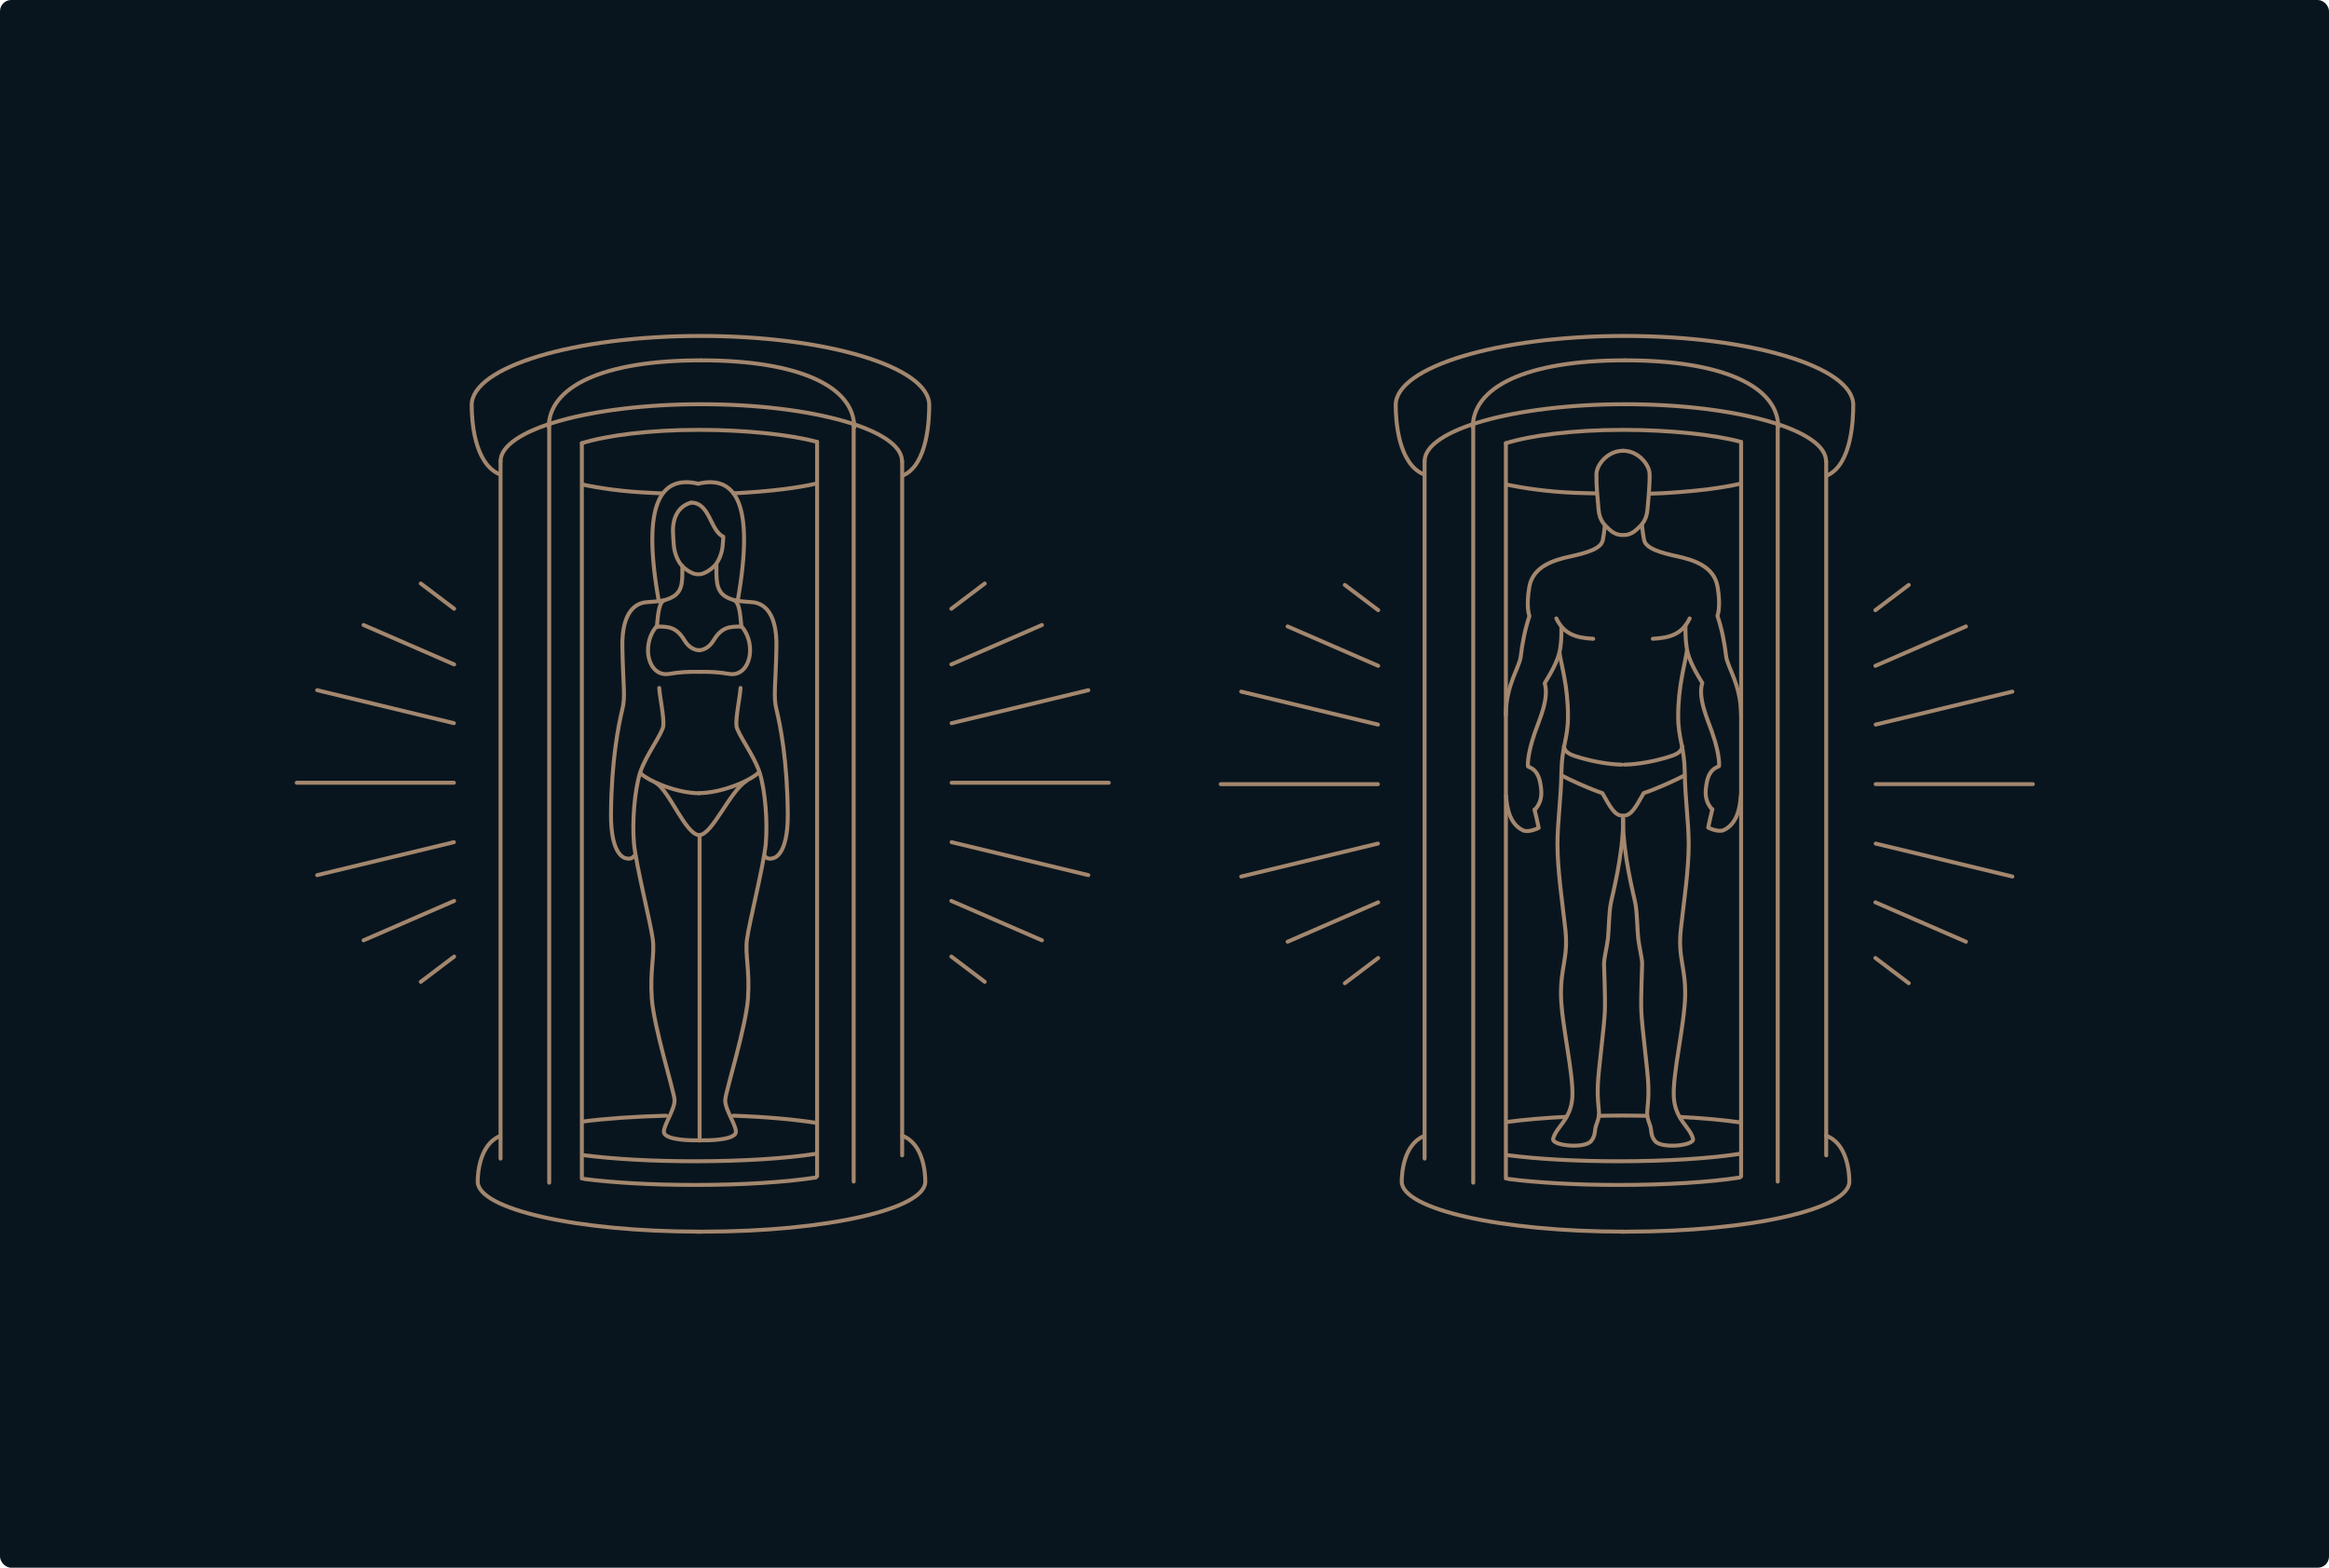 <svg width="832" height="560" viewBox="0 0 832 560" fill="none" xmlns="http://www.w3.org/2000/svg">
<rect width="832" height="560" rx="4" fill="#09151E"/>
<path d="M508.461 169.377C499.397 165.421 498.596 149.897 498.596 144.689C498.596 131.067 535.203 120 580.323 120C625.444 120 662.051 131.067 662.051 144.689C662.051 149.746 661.5 165.822 652.837 169.778" stroke="#A3876E" stroke-width="1.41" stroke-miterlimit="10" stroke-linecap="round" stroke-linejoin="round"/>
<path d="M508.912 164.771C508.912 153.503 541.012 144.389 580.624 144.389C620.236 144.389 652.336 153.503 652.336 164.771" stroke="#A3876E" stroke-width="1.41" stroke-miterlimit="10" stroke-linecap="round" stroke-linejoin="round"/>
<path d="M508.912 164.769V413.858" stroke="#A3876E" stroke-width="1.41" stroke-miterlimit="10" stroke-linecap="round" stroke-linejoin="round"/>
<path d="M652.387 164.769V412.706" stroke="#A3876E" stroke-width="1.41" stroke-miterlimit="10" stroke-linecap="round" stroke-linejoin="round"/>
<path d="M579.972 439.95C536.203 439.95 500.748 431.938 500.748 422.072C500.748 418.717 501.599 408.801 508.61 405.847" stroke="#A3876E" stroke-width="1.41" stroke-miterlimit="10" stroke-linecap="round" stroke-linejoin="round"/>
<path d="M652.386 405.697C659.797 408.401 660.649 418.617 660.649 422.072C660.649 431.938 625.193 439.95 581.425 439.95L579.422 440" stroke="#A3876E" stroke-width="1.41" stroke-miterlimit="10" stroke-linecap="round" stroke-linejoin="round"/>
<path d="M537.955 158.311C546.869 155.556 561.792 153.553 579.821 153.553C596.897 153.553 612.872 155.356 621.986 157.86" stroke="#A3876E" stroke-width="1.41" stroke-miterlimit="10" stroke-linecap="round" stroke-linejoin="round"/>
<path d="M538.207 173.083C544.567 174.436 552.93 175.637 562.445 176.038C564.648 176.138 570.257 176.238 570.257 176.238" stroke="#A3876E" stroke-width="1.41" stroke-miterlimit="10" stroke-linecap="round" stroke-linejoin="round"/>
<path d="M621.739 172.782C615.279 174.284 606.415 175.386 596.249 176.037C593.545 176.237 589.088 176.337 589.088 176.337" stroke="#A3876E" stroke-width="1.41" stroke-miterlimit="10" stroke-linecap="round" stroke-linejoin="round"/>
<path d="M537.955 158.31V420.97" stroke="#A3876E" stroke-width="1.41" stroke-miterlimit="10" stroke-linecap="round" stroke-linejoin="round"/>
<path d="M526.291 151.9V422.473" stroke="#A3876E" stroke-width="1.41" stroke-miterlimit="10" stroke-linecap="round" stroke-linejoin="round"/>
<path d="M635.062 151.549V422.072" stroke="#A3876E" stroke-width="1.41" stroke-miterlimit="10" stroke-linecap="round" stroke-linejoin="round"/>
<path d="M621.988 157.86V420.22" stroke="#A3876E" stroke-width="1.41" stroke-miterlimit="10" stroke-linecap="round" stroke-linejoin="round"/>
<path d="M621.539 412.157C610.822 413.81 595.448 414.811 578.322 414.811C563.048 414.811 549.176 414.01 538.76 412.658" stroke="#A3876E" stroke-width="1.41" stroke-miterlimit="10" stroke-linecap="round" stroke-linejoin="round"/>
<path d="M621.539 420.62C610.822 422.272 595.448 423.274 578.322 423.274C563.048 423.274 549.176 422.473 538.76 421.12" stroke="#A3876E" stroke-width="1.41" stroke-miterlimit="10" stroke-linecap="round" stroke-linejoin="round"/>
<path d="M580.522 128.713C544.966 128.713 526.137 138.328 526.137 152.6" stroke="#A3876E" stroke-width="1.41" stroke-miterlimit="10" stroke-linecap="round" stroke-linejoin="round"/>
<path d="M580.521 128.713C616.077 128.713 635.257 138.328 635.257 152.6" stroke="#A3876E" stroke-width="1.41" stroke-miterlimit="10" stroke-linecap="round" stroke-linejoin="round"/>
<path d="M670.059 280.101H726.196" stroke="#A3876E" stroke-width="1.41" stroke-miterlimit="10" stroke-linecap="round" stroke-linejoin="round"/>
<path d="M669.959 237.835L702.31 223.763" stroke="#A3876E" stroke-width="1.41" stroke-miterlimit="10" stroke-linecap="round" stroke-linejoin="round"/>
<path d="M670.059 258.819L718.885 247.051" stroke="#A3876E" stroke-width="1.41" stroke-miterlimit="10" stroke-linecap="round" stroke-linejoin="round"/>
<path d="M669.959 217.954L681.878 208.94" stroke="#A3876E" stroke-width="1.41" stroke-miterlimit="10" stroke-linecap="round" stroke-linejoin="round"/>
<path d="M669.959 322.317L702.31 336.389" stroke="#A3876E" stroke-width="1.41" stroke-miterlimit="10" stroke-linecap="round" stroke-linejoin="round"/>
<path d="M670.059 301.334L718.885 313.102" stroke="#A3876E" stroke-width="1.41" stroke-miterlimit="10" stroke-linecap="round" stroke-linejoin="round"/>
<path d="M669.959 342.197L681.878 351.211" stroke="#A3876E" stroke-width="1.41" stroke-miterlimit="10" stroke-linecap="round" stroke-linejoin="round"/>
<path d="M492.235 280.102H436.098" stroke="#A3876E" stroke-width="1.41" stroke-miterlimit="10" stroke-linecap="round" stroke-linejoin="round"/>
<path d="M492.337 237.833L459.986 223.761" stroke="#A3876E" stroke-width="1.41" stroke-miterlimit="10" stroke-linecap="round" stroke-linejoin="round"/>
<path d="M492.238 258.818L443.412 247.05" stroke="#A3876E" stroke-width="1.41" stroke-miterlimit="10" stroke-linecap="round" stroke-linejoin="round"/>
<path d="M492.337 217.954L480.418 208.939" stroke="#A3876E" stroke-width="1.41" stroke-miterlimit="10" stroke-linecap="round" stroke-linejoin="round"/>
<path d="M492.337 322.318L459.986 336.39" stroke="#A3876E" stroke-width="1.41" stroke-miterlimit="10" stroke-linecap="round" stroke-linejoin="round"/>
<path d="M492.238 301.335L443.412 313.103" stroke="#A3876E" stroke-width="1.41" stroke-miterlimit="10" stroke-linecap="round" stroke-linejoin="round"/>
<path d="M492.337 342.197L480.418 351.211" stroke="#A3876E" stroke-width="1.41" stroke-miterlimit="10" stroke-linecap="round" stroke-linejoin="round"/>
<path d="M601.756 276.995C598.401 278.748 592.091 281.652 587.183 283.305C584.229 288.513 582.726 291.368 579.922 291.368" stroke="#A3876E" stroke-width="1.41" stroke-miterlimit="10" stroke-linecap="round" stroke-linejoin="round"/>
<path d="M600.954 266.578C600.604 269.182 597.9 269.833 594.544 270.834C591.089 271.836 585.33 273.038 580.322 273.138" stroke="#A3876E" stroke-width="1.41" stroke-miterlimit="10" stroke-linecap="round" stroke-linejoin="round"/>
<path d="M580.075 191.112C582.078 191.112 583.631 190.16 584.933 188.908C586.235 187.656 588.188 186.104 588.538 181.997C588.889 177.891 589.39 173.284 589.29 169.278C589.24 166.123 585.384 161.065 579.875 161.015" stroke="#A3876E" stroke-width="1.41" stroke-miterlimit="10" stroke-linecap="round" stroke-linejoin="round"/>
<path d="M557.087 232.976C557.638 237.282 560.192 244.994 560.142 256.112C560.091 264.074 557.938 266.428 557.788 276.043C557.638 285.658 556.386 293.57 556.386 301.533C556.386 310.747 558.038 321.564 559.19 331.88C560.292 342.196 557.537 345.101 557.638 355.417C557.788 365.733 562.245 383.911 561.694 392.024C561.143 400.087 555.935 402.44 554.833 406.797C554.282 409.251 565.951 410.403 568.354 407.649C570.007 405.746 569.656 403.742 570.057 402.44C570.408 401.138 571.359 399.336 571.209 397.282C571.059 394.578 570.608 392.775 570.808 387.517C570.958 382.71 573.112 366.735 573.312 361.126C573.512 355.567 573.012 346.303 573.012 344.3C573.012 342.296 574.013 338.541 574.414 335.235C574.714 332.481 574.815 326.221 575.365 323.066C575.916 319.911 579.872 305.539 579.872 292.519" stroke="#A3876E" stroke-width="1.41" stroke-miterlimit="10" stroke-linecap="round" stroke-linejoin="round"/>
<path d="M569.155 228.169C562.795 227.869 558.588 226.366 555.984 220.908" stroke="#A3876E" stroke-width="1.41" stroke-miterlimit="10" stroke-linecap="round" stroke-linejoin="round"/>
<path d="M602.609 232.526C602.058 236.833 599.454 244.996 599.504 256.113C599.554 264.076 601.708 266.429 601.858 276.044C602.008 285.659 603.26 293.572 603.26 301.534C603.26 310.748 601.608 321.565 600.456 331.882C599.354 342.198 602.108 345.102 602.008 355.418C601.858 365.734 597.401 383.913 597.952 392.026C598.503 400.088 603.711 402.442 604.813 406.799C605.363 409.253 593.695 410.404 591.291 407.65C589.639 405.747 589.989 403.744 589.589 402.442C589.238 401.14 588.287 399.337 588.437 397.284C588.587 394.58 589.038 392.777 588.838 387.519C588.687 382.711 586.534 366.736 586.334 361.127C586.133 355.569 586.634 346.304 586.634 344.301C586.634 342.298 585.633 338.542 585.232 335.237C584.932 332.482 584.831 326.223 584.28 323.068C583.73 319.913 579.773 305.54 579.773 292.52" stroke="#A3876E" stroke-width="1.41" stroke-miterlimit="10" stroke-linecap="round" stroke-linejoin="round"/>
<path d="M611.52 289.014C608.766 285.809 609.166 282.604 609.717 279.549C610.719 274.041 614.124 274.041 614.124 273.59C614.274 270.535 613.022 265.527 611.57 261.421C610.068 257.064 606.462 249.402 608.115 243.944C606.462 241.139 603.157 235.981 602.556 231.424C602.105 228.319 602.105 226.316 602.105 223.412" stroke="#A3876E" stroke-width="1.41" stroke-miterlimit="10" stroke-linecap="round" stroke-linejoin="round"/>
<path d="M621.991 255.312C621.841 244.295 617.084 238.386 616.633 234.38C616.082 229.572 615.03 224.364 613.528 219.957C613.528 219.957 614.83 216.952 613.578 209.591C612.326 202.229 604.865 199.976 599.156 198.724C593.447 197.472 587.988 196.02 587.337 192.915C586.836 190.561 586.586 187.506 586.586 187.506" stroke="#A3876E" stroke-width="1.41" stroke-miterlimit="10" stroke-linecap="round" stroke-linejoin="round"/>
<path d="M611.721 289.064C611.12 291.368 610.77 293.121 610.219 295.624C610.219 295.624 613.824 297.477 615.878 296.476C620.435 294.272 621.587 288.864 621.887 284.106" stroke="#A3876E" stroke-width="1.41" stroke-miterlimit="10" stroke-linecap="round" stroke-linejoin="round"/>
<path d="M548.419 289.114C551.173 285.909 550.773 282.704 550.222 279.649C549.22 274.14 545.815 274.14 545.815 273.69C545.665 270.635 546.917 265.627 548.369 261.521C549.871 257.164 553.477 249.502 551.824 244.043C553.477 241.239 556.782 236.081 557.383 231.524C557.834 228.419 557.784 226.816 557.784 223.962" stroke="#A3876E" stroke-width="1.41" stroke-miterlimit="10" stroke-linecap="round" stroke-linejoin="round"/>
<path d="M537.906 255.412C538.056 244.395 542.814 238.485 543.265 234.479C543.815 229.672 544.867 224.464 546.369 220.057C546.369 220.057 545.067 217.052 546.319 209.69C547.571 202.329 555.033 200.075 560.742 198.823C566.451 197.572 571.909 196.119 572.56 193.014C573.061 190.661 573.312 187.606 573.312 187.606" stroke="#A3876E" stroke-width="1.41" stroke-miterlimit="10" stroke-linecap="round" stroke-linejoin="round"/>
<path d="M548.176 289.164C548.777 291.467 549.127 293.22 549.678 295.724C549.678 295.724 546.072 297.577 544.019 296.575C539.462 294.372 538.31 288.963 538.01 284.206" stroke="#A3876E" stroke-width="1.41" stroke-miterlimit="10" stroke-linecap="round" stroke-linejoin="round"/>
<path d="M590.438 228.169C596.797 227.869 601.004 226.366 603.608 220.908" stroke="#A3876E" stroke-width="1.41" stroke-miterlimit="10" stroke-linecap="round" stroke-linejoin="round"/>
<path d="M557.842 276.995C561.197 278.748 567.507 281.652 572.414 283.305C575.369 288.513 576.871 291.368 579.676 291.368" stroke="#A3876E" stroke-width="1.41" stroke-miterlimit="10" stroke-linecap="round" stroke-linejoin="round"/>
<path d="M558.693 266.578C559.044 269.182 561.748 269.833 565.103 270.834C568.559 271.836 574.318 273.038 579.326 273.138" stroke="#A3876E" stroke-width="1.41" stroke-miterlimit="10" stroke-linecap="round" stroke-linejoin="round"/>
<path d="M579.522 191.112C577.519 191.112 575.967 190.16 574.665 188.908C573.363 187.656 571.41 186.104 571.059 181.997C570.709 177.891 570.208 173.284 570.308 169.278C570.358 166.123 574.214 161.065 579.723 161.015" stroke="#A3876E" stroke-width="1.41" stroke-miterlimit="10" stroke-linecap="round" stroke-linejoin="round"/>
<path d="M600.156 398.984C608.169 399.385 615.38 400.036 621.339 400.887" stroke="#A3876E" stroke-width="1.41" stroke-miterlimit="10" stroke-linecap="round" stroke-linejoin="round"/>
<path d="M571.111 398.585C573.816 398.535 576.62 398.485 579.474 398.485C582.529 398.485 585.534 398.535 588.438 398.585" stroke="#A3876E" stroke-width="1.41" stroke-miterlimit="10" stroke-linecap="round" stroke-linejoin="round"/>
<path d="M538.656 400.738C544.565 399.937 551.677 399.336 559.539 398.935" stroke="#A3876E" stroke-width="1.41" stroke-miterlimit="10" stroke-linecap="round" stroke-linejoin="round"/>
<path d="M178.365 169.377C169.301 165.421 168.5 149.897 168.5 144.688C168.5 131.067 205.107 120 250.227 120C295.348 120 331.955 131.067 331.955 144.688C331.955 149.746 331.404 165.821 322.741 169.778" stroke="#A3876E" stroke-width="1.41" stroke-miterlimit="10" stroke-linecap="round" stroke-linejoin="round"/>
<path d="M178.814 164.771C178.814 153.504 210.914 144.39 250.526 144.39C290.138 144.39 322.238 153.504 322.238 164.771" stroke="#A3876E" stroke-width="1.41" stroke-miterlimit="10" stroke-linecap="round" stroke-linejoin="round"/>
<path d="M178.814 164.77V413.859" stroke="#A3876E" stroke-width="1.41" stroke-miterlimit="10" stroke-linecap="round" stroke-linejoin="round"/>
<path d="M322.289 164.77V412.707" stroke="#A3876E" stroke-width="1.41" stroke-miterlimit="10" stroke-linecap="round" stroke-linejoin="round"/>
<path d="M249.876 439.95C206.108 439.95 170.652 431.937 170.652 422.072C170.652 418.717 171.504 408.801 178.515 405.847" stroke="#A3876E" stroke-width="1.41" stroke-miterlimit="10" stroke-linecap="round" stroke-linejoin="round"/>
<path d="M322.29 405.696C329.702 408.401 330.553 418.616 330.553 422.072C330.553 431.937 295.098 439.95 251.329 439.95L249.326 440" stroke="#A3876E" stroke-width="1.41" stroke-miterlimit="10" stroke-linecap="round" stroke-linejoin="round"/>
<path d="M207.857 158.31C216.771 155.555 231.695 153.552 249.723 153.552C266.799 153.552 282.774 155.355 291.888 157.859" stroke="#A3876E" stroke-width="1.41" stroke-miterlimit="10" stroke-linecap="round" stroke-linejoin="round"/>
<path d="M208.109 173.083C214.469 174.435 222.832 175.637 232.347 176.038C234.551 176.138 236.454 176.238 236.454 176.238" stroke="#A3876E" stroke-width="1.41" stroke-miterlimit="10" stroke-linecap="round" stroke-linejoin="round"/>
<path d="M291.638 172.732C285.178 174.234 276.315 175.336 266.149 175.987C263.444 176.187 261.992 176.187 261.992 176.187" stroke="#A3876E" stroke-width="1.41" stroke-miterlimit="10" stroke-linecap="round" stroke-linejoin="round"/>
<path d="M207.857 158.312V420.971" stroke="#A3876E" stroke-width="1.41" stroke-miterlimit="10" stroke-linecap="round" stroke-linejoin="round"/>
<path d="M196.193 151.901V422.473" stroke="#A3876E" stroke-width="1.41" stroke-miterlimit="10" stroke-linecap="round" stroke-linejoin="round"/>
<path d="M304.963 151.5V422.072" stroke="#A3876E" stroke-width="1.41" stroke-miterlimit="10" stroke-linecap="round" stroke-linejoin="round"/>
<path d="M291.891 157.86V420.169" stroke="#A3876E" stroke-width="1.41" stroke-miterlimit="10" stroke-linecap="round" stroke-linejoin="round"/>
<path d="M261.941 398.535C273.509 398.936 283.475 399.837 291.287 401.039" stroke="#A3876E" stroke-width="1.41" stroke-miterlimit="10" stroke-linecap="round" stroke-linejoin="round"/>
<path d="M208.461 400.588C216.524 399.537 226.689 398.836 237.957 398.535" stroke="#A3876E" stroke-width="1.41" stroke-miterlimit="10" stroke-linecap="round" stroke-linejoin="round"/>
<path d="M291.441 412.155C280.725 413.808 265.351 414.809 248.224 414.809C232.95 414.809 219.078 414.008 208.662 412.656" stroke="#A3876E" stroke-width="1.41" stroke-miterlimit="10" stroke-linecap="round" stroke-linejoin="round"/>
<path d="M291.441 420.618C280.725 422.271 265.351 423.272 248.224 423.272C232.95 423.272 219.078 422.471 208.662 421.119" stroke="#A3876E" stroke-width="1.41" stroke-miterlimit="10" stroke-linecap="round" stroke-linejoin="round"/>
<path d="M250.426 128.713C214.87 128.713 196.041 138.328 196.041 152.6" stroke="#A3876E" stroke-width="1.41" stroke-miterlimit="10" stroke-linecap="round" stroke-linejoin="round"/>
<path d="M250.422 128.713C285.977 128.713 305.157 138.328 305.157 152.6" stroke="#A3876E" stroke-width="1.41" stroke-miterlimit="10" stroke-linecap="round" stroke-linejoin="round"/>
<path d="M249.925 407.349C246.069 407.399 239.008 407.199 237.405 405.046C236.003 403.243 241.311 396.382 240.961 392.776C240.61 389.171 233.599 366.936 232.848 356.67C232.147 346.354 233.95 341.146 233.199 335.537C232.498 329.928 227.239 309.146 226.488 301.384C225.787 293.622 226.688 282.404 228.641 276.094C230.645 269.785 236.604 262.173 236.954 259.318C237.305 256.414 235.702 249.002 235.502 245.747" stroke="#A3876E" stroke-width="1.41" stroke-miterlimit="10" stroke-linecap="round" stroke-linejoin="round"/>
<path d="M249.926 407.349C253.782 407.399 260.993 407.199 262.646 405.046C264.048 403.243 258.74 396.382 259.09 392.776C259.441 389.171 266.452 366.936 267.203 356.67C267.904 346.354 266.101 341.146 266.852 335.537C267.553 329.928 272.811 309.146 273.563 301.384C274.264 293.622 273.362 282.404 271.409 276.094C269.406 269.785 263.447 262.173 263.096 259.318C262.746 256.414 264.348 249.002 264.549 245.747" stroke="#A3876E" stroke-width="1.41" stroke-miterlimit="10" stroke-linecap="round" stroke-linejoin="round"/>
<path d="M255.93 201.726C255.93 206.584 255.63 210.89 259.185 213.094C262.24 214.997 266.046 214.796 269.101 215.147C271.955 215.498 277.664 217.701 277.364 231.272C277.113 244.843 276.212 248.699 277.364 253.357C278.816 259.266 281.27 271.936 281.42 290.615C281.57 306.339 276.011 306.59 276.011 306.59C274.058 307.14 273.307 305.889 273.307 305.889" stroke="#A3876E" stroke-width="1.41" stroke-miterlimit="10" stroke-linecap="round" stroke-linejoin="round"/>
<path d="M243.764 202.178C243.764 207.035 244.065 210.941 240.509 213.095C237.454 214.998 233.648 214.797 230.594 215.148C227.739 215.499 222.03 217.702 222.331 231.273C222.581 244.844 223.483 248.7 222.331 253.358C220.879 259.267 218.425 271.937 218.274 290.616C218.124 306.34 223.683 306.591 223.683 306.591C225.636 307.141 226.387 305.889 226.387 305.889" stroke="#A3876E" stroke-width="1.41" stroke-miterlimit="10" stroke-linecap="round" stroke-linejoin="round"/>
<path d="M228.689 276.144C232.145 279.298 242.01 283.305 249.772 283.355" stroke="#A3876E" stroke-width="1.41" stroke-miterlimit="10" stroke-linecap="round" stroke-linejoin="round"/>
<path d="M270.958 276.043C267.503 279.198 257.487 283.254 249.775 283.304" stroke="#A3876E" stroke-width="1.41" stroke-miterlimit="10" stroke-linecap="round" stroke-linejoin="round"/>
<path d="M234.25 279.598C239.308 282.603 244.917 298.327 249.924 298.327" stroke="#A3876E" stroke-width="1.41" stroke-miterlimit="10" stroke-linecap="round" stroke-linejoin="round"/>
<path d="M266.551 279.049C260.842 282.504 254.432 298.179 249.875 298.279" stroke="#A3876E" stroke-width="1.41" stroke-miterlimit="10" stroke-linecap="round" stroke-linejoin="round"/>
<path d="M249.926 298.379V407.349" stroke="#A3876E" stroke-width="1.41" stroke-miterlimit="10" stroke-linecap="round" stroke-linejoin="round"/>
<path d="M249.723 239.988C253.328 239.888 257.234 240.138 260.189 240.689C265.247 241.641 267.851 237.084 267.951 232.577C268.051 228.57 266.399 225.415 264.946 223.813C260.74 223.813 257.885 223.813 254.881 228.821C253.278 231.475 251.075 232.226 249.723 232.276" stroke="#A3876E" stroke-width="1.41" stroke-miterlimit="10" stroke-linecap="round" stroke-linejoin="round"/>
<path d="M264.848 223.862C264.397 218.254 263.897 214.899 262.094 214.348" stroke="#A3876E" stroke-width="1.41" stroke-miterlimit="10" stroke-linecap="round" stroke-linejoin="round"/>
<path d="M249.727 239.988C246.121 239.888 242.215 240.138 239.261 240.689C234.203 241.641 231.599 237.084 231.498 232.577C231.398 228.57 233.051 225.415 234.503 223.813C238.71 223.813 241.564 223.813 244.569 228.821C246.171 231.475 248.375 232.226 249.727 232.276" stroke="#A3876E" stroke-width="1.41" stroke-miterlimit="10" stroke-linecap="round" stroke-linejoin="round"/>
<path d="M234.645 224.012C235.095 218.403 235.596 214.948 237.399 214.397" stroke="#A3876E" stroke-width="1.41" stroke-miterlimit="10" stroke-linecap="round" stroke-linejoin="round"/>
<path d="M249.421 172.782C236.4 169.727 228.989 179.142 235.349 214.747" stroke="#A3876E" stroke-width="1.41" stroke-miterlimit="10" stroke-linecap="round" stroke-linejoin="round"/>
<path d="M249.424 172.782C262.444 169.727 269.856 179.142 263.496 214.747" stroke="#A3876E" stroke-width="1.41" stroke-miterlimit="10" stroke-linecap="round" stroke-linejoin="round"/>
<path d="M249.772 205.134C251.675 205.134 254.63 203.081 255.832 201.428C257.034 199.776 257.885 197.472 258.135 195.218C258.386 193.015 258.386 191.713 258.386 191.713C253.678 189.56 253.628 179.544 246.918 179.544" stroke="#A3876E" stroke-width="1.41" stroke-miterlimit="10" stroke-linecap="round" stroke-linejoin="round"/>
<path d="M249.122 205.133C247.219 205.133 244.264 203.08 243.062 201.427C241.86 199.775 241.009 197.471 240.759 195.218C240.508 193.014 240.408 189.559 240.408 189.559C240.408 184.551 242.562 180.795 246.718 179.593" stroke="#A3876E" stroke-width="1.41" stroke-miterlimit="10" stroke-linecap="round" stroke-linejoin="round"/>
<path d="M339.961 279.599H396.098" stroke="#A3876E" stroke-width="1.41" stroke-miterlimit="10" stroke-linecap="round" stroke-linejoin="round"/>
<path d="M339.861 237.333L372.212 223.261" stroke="#A3876E" stroke-width="1.41" stroke-miterlimit="10" stroke-linecap="round" stroke-linejoin="round"/>
<path d="M339.961 258.317L388.787 246.549" stroke="#A3876E" stroke-width="1.41" stroke-miterlimit="10" stroke-linecap="round" stroke-linejoin="round"/>
<path d="M339.861 217.452L351.78 208.438" stroke="#A3876E" stroke-width="1.41" stroke-miterlimit="10" stroke-linecap="round" stroke-linejoin="round"/>
<path d="M339.861 321.815L372.212 335.887" stroke="#A3876E" stroke-width="1.41" stroke-miterlimit="10" stroke-linecap="round" stroke-linejoin="round"/>
<path d="M339.961 300.833L388.787 312.602" stroke="#A3876E" stroke-width="1.41" stroke-miterlimit="10" stroke-linecap="round" stroke-linejoin="round"/>
<path d="M339.861 341.695L351.78 350.709" stroke="#A3876E" stroke-width="1.41" stroke-miterlimit="10" stroke-linecap="round" stroke-linejoin="round"/>
<path d="M162.138 279.599H106" stroke="#A3876E" stroke-width="1.41" stroke-miterlimit="10" stroke-linecap="round" stroke-linejoin="round"/>
<path d="M162.237 237.333L129.887 223.261" stroke="#A3876E" stroke-width="1.41" stroke-miterlimit="10" stroke-linecap="round" stroke-linejoin="round"/>
<path d="M162.141 258.316L113.314 246.547" stroke="#A3876E" stroke-width="1.41" stroke-miterlimit="10" stroke-linecap="round" stroke-linejoin="round"/>
<path d="M162.239 217.452L150.32 208.438" stroke="#A3876E" stroke-width="1.41" stroke-miterlimit="10" stroke-linecap="round" stroke-linejoin="round"/>
<path d="M162.237 321.815L129.887 335.887" stroke="#A3876E" stroke-width="1.41" stroke-miterlimit="10" stroke-linecap="round" stroke-linejoin="round"/>
<path d="M162.141 300.833L113.314 312.601" stroke="#A3876E" stroke-width="1.41" stroke-miterlimit="10" stroke-linecap="round" stroke-linejoin="round"/>
<path d="M162.239 341.696L150.32 350.71" stroke="#A3876E" stroke-width="1.41" stroke-miterlimit="10" stroke-linecap="round" stroke-linejoin="round"/>
</svg>
